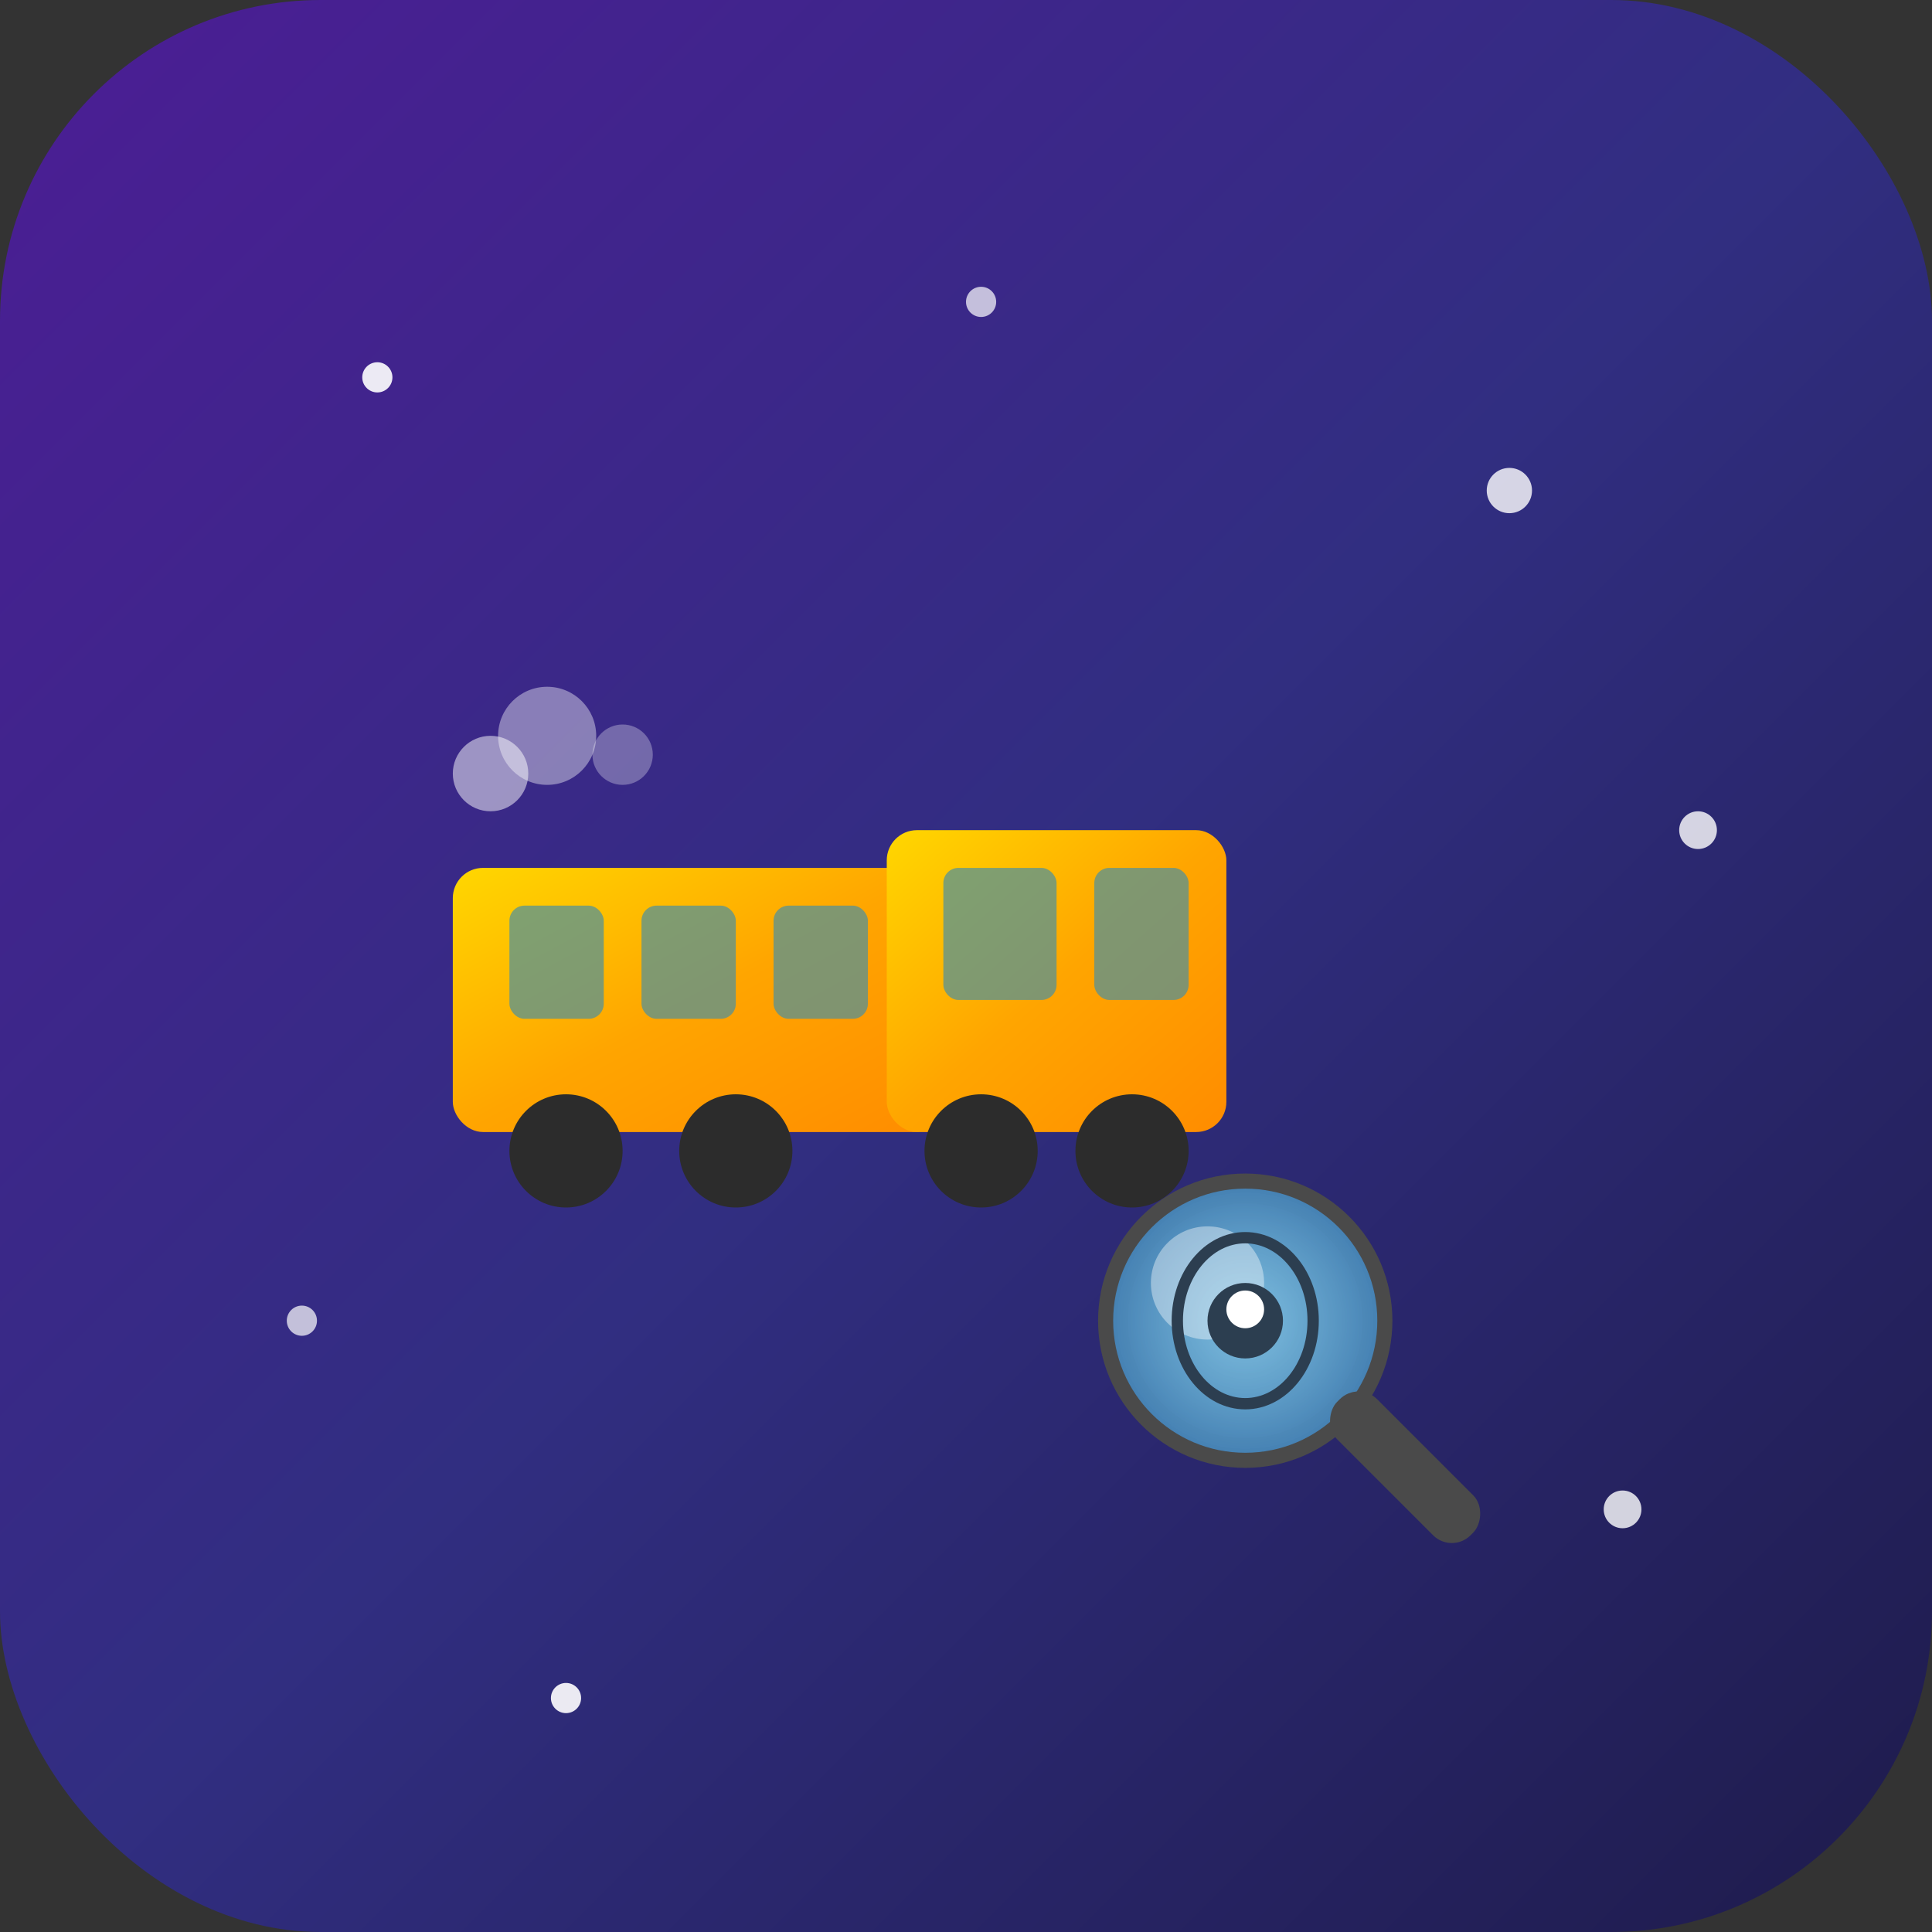 <svg width="512" height="512" xmlns="http://www.w3.org/2000/svg">
  <rect width="100%" height="100%" fill="#333333" stroke="none"/>
  <defs>
    <linearGradient id="bgLarge" x1="0%" y1="0%" x2="100%" y2="100%">
      <stop offset="0%" style="stop-color:#4C1D95;stop-opacity:1" />
      <stop offset="50%" style="stop-color:#312E81;stop-opacity:1" />
      <stop offset="100%" style="stop-color:#1E1B4B;stop-opacity:1" />
    </linearGradient>
    <linearGradient id="trainGoldLarge" x1="0%" y1="0%" x2="100%" y2="100%">
      <stop offset="0%" style="stop-color:#FFD700;stop-opacity:1" />
      <stop offset="50%" style="stop-color:#FFA500;stop-opacity:1" />
      <stop offset="100%" style="stop-color:#FF8C00;stop-opacity:1" />
    </linearGradient>
    <radialGradient id="lensGlow">
      <stop offset="0%" style="stop-color:#87CEEB;stop-opacity:0.8" />
      <stop offset="100%" style="stop-color:#4682B4;stop-opacity:1" />
    </radialGradient>
  </defs>

  <!-- Background -->
  <rect width="512" height="512" fill="url(#bgLarge)" rx="85"/>

  <!-- Stars -->
  <circle cx="100" cy="100" r="4" fill="#FFFFFF" opacity="0.9"/>
  <circle cx="400" cy="130" r="6" fill="#FFFFFF" opacity="0.8"/>
  <circle cx="260" cy="80" r="4" fill="#FFFFFF" opacity="0.7"/>
  <circle cx="450" cy="220" r="5" fill="#FFFFFF" opacity="0.8"/>
  <circle cx="80" cy="350" r="4" fill="#FFFFFF" opacity="0.7"/>
  <circle cx="430" cy="400" r="5" fill="#FFFFFF" opacity="0.8"/>
  <circle cx="150" cy="450" r="4" fill="#FFFFFF" opacity="0.9"/>

  <!-- Train -->
  <g transform="translate(120, 190)">
    <rect x="0" y="40" width="130" height="70" fill="url(#trainGoldLarge)" rx="8"/>
    <rect x="115" y="30" width="90" height="80" fill="url(#trainGoldLarge)" rx="8"/>
    <circle cx="30" cy="115" r="15" fill="#2C2C2C"/>
    <circle cx="75" cy="115" r="15" fill="#2C2C2C"/>
    <circle cx="140" cy="115" r="15" fill="#2C2C2C"/>
    <circle cx="180" cy="115" r="15" fill="#2C2C2C"/>
    <!-- Windows -->
    <rect x="15" y="50" width="25" height="30" fill="#4A90A0" rx="4" opacity="0.7"/>
    <rect x="50" y="50" width="25" height="30" fill="#4A90A0" rx="4" opacity="0.7"/>
    <rect x="85" y="50" width="25" height="30" fill="#4A90A0" rx="4" opacity="0.7"/>
    <rect x="130" y="40" width="30" height="35" fill="#4A90A0" rx="4" opacity="0.7"/>
    <rect x="170" y="40" width="25" height="35" fill="#4A90A0" rx="4" opacity="0.7"/>
    <!-- Steam -->
    <circle cx="10" cy="15" r="10" fill="#FFFFFF" opacity="0.5"/>
    <circle cx="25" cy="5" r="13" fill="#FFFFFF" opacity="0.4"/>
    <circle cx="45" cy="10" r="8" fill="#FFFFFF" opacity="0.3"/>
  </g>

  <!-- Magnifying glass / Insight Lens -->
  <g transform="translate(290, 310)">
    <circle cx="40" cy="40" r="38" fill="url(#lensGlow)" opacity="0.6"/>
    <circle cx="40" cy="40" r="35" fill="none" stroke="#4A4A4A" stroke-width="8"/>
    <circle cx="40" cy="40" r="35" fill="url(#lensGlow)"/>
    <circle cx="30" cy="30" r="15" fill="#FFFFFF" opacity="0.4"/>
    <rect x="60" y="60" width="50" height="15" fill="#4A4A4A" rx="7" transform="rotate(45 70 70)"/>
    <!-- Eye -->
    <ellipse cx="40" cy="40" rx="18" ry="22" fill="none" stroke="#2C3E50" stroke-width="3"/>
    <circle cx="40" cy="40" r="10" fill="#2C3E50"/>
    <circle cx="40" cy="37" r="5" fill="#FFFFFF"/>
  </g>
</svg>